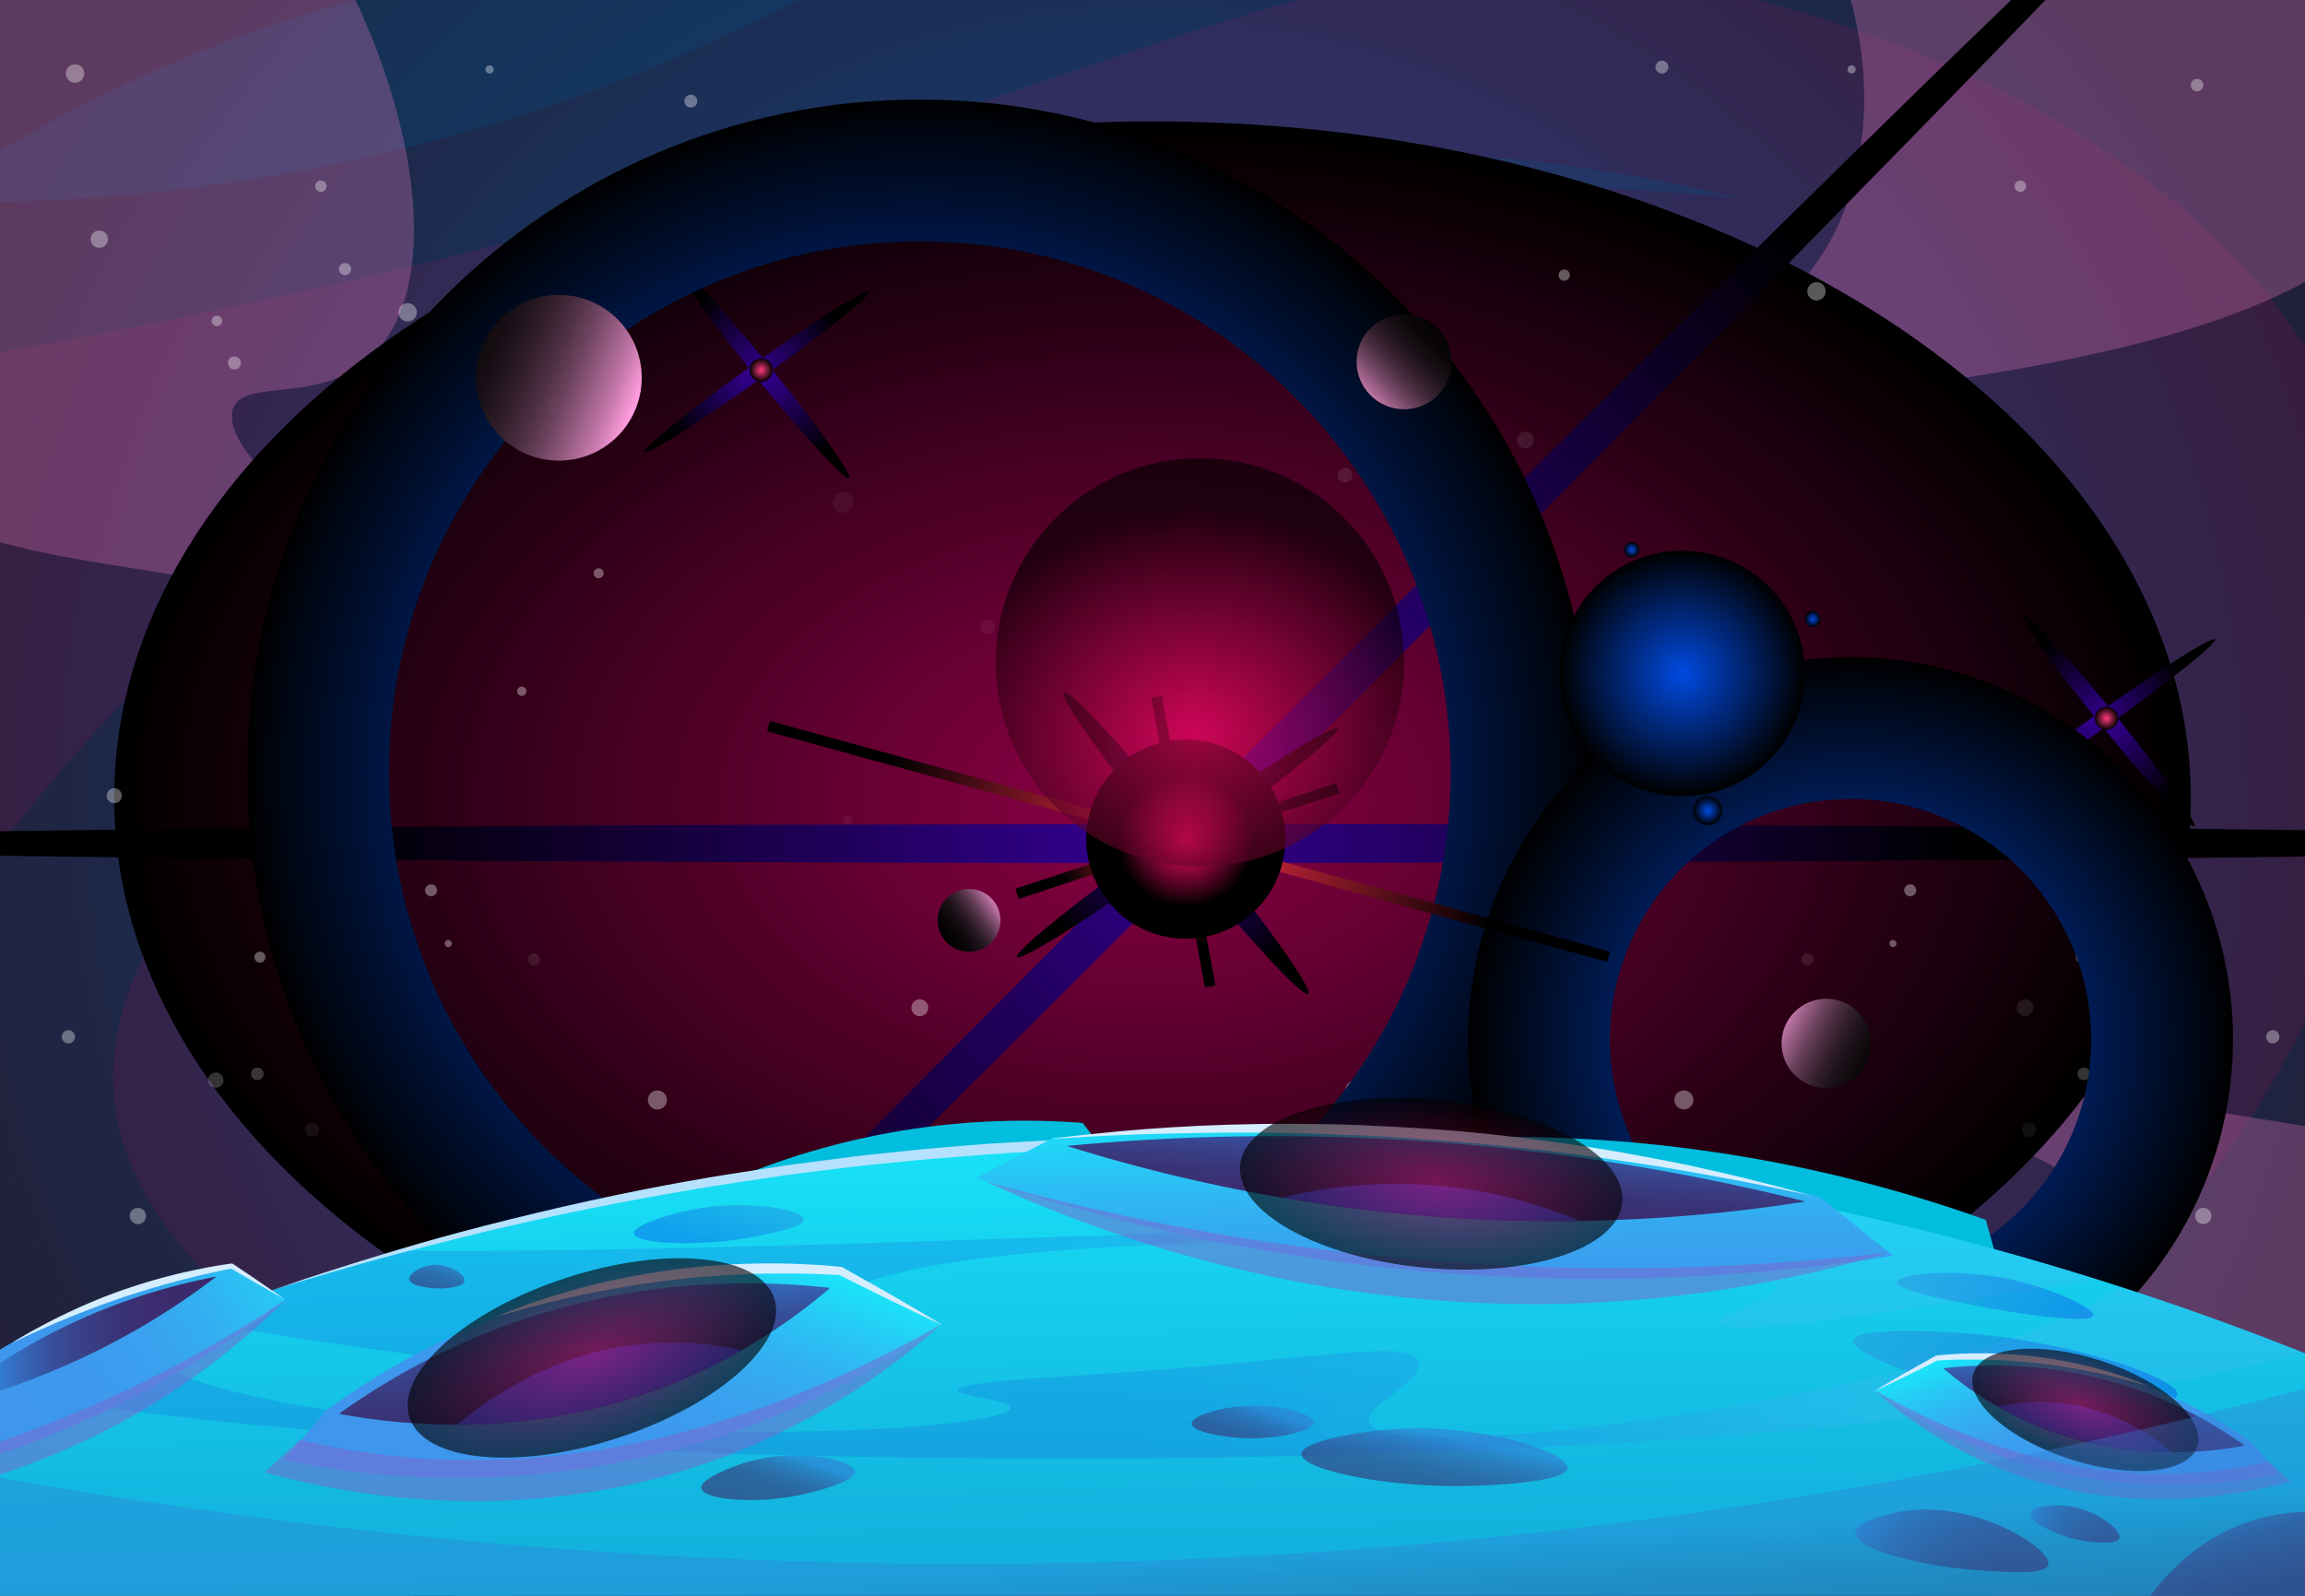 <svg xmlns="http://www.w3.org/2000/svg" xmlns:xlink="http://www.w3.org/1999/xlink" viewBox="0 0 650 450"><rect x="0" y="0" width="650" height="450" fill="#808080" stroke="none"/><defs><style>.cls-1{isolation:isolate;}.cls-2{fill:url(#鍊踑臇_蜸馯鳺艜_31);}.cls-3{fill:#ff0961;opacity:0.1;}.cls-3,.cls-4,.cls-46,.cls-47,.cls-48,.cls-49,.cls-5,.cls-61,.cls-62,.cls-73{mix-blend-mode:multiply;}.cls-4{fill:#00507f;opacity:0.28;}.cls-5{fill:#e17abb;opacity:0.31;}.cls-10,.cls-11,.cls-12,.cls-13,.cls-14,.cls-15,.cls-16,.cls-17,.cls-18,.cls-19,.cls-20,.cls-27,.cls-33,.cls-34,.cls-35,.cls-38,.cls-40,.cls-41,.cls-42,.cls-43,.cls-6,.cls-66,.cls-69,.cls-7,.cls-72,.cls-8,.cls-9{mix-blend-mode:screen;}.cls-6{fill:url(#鍊踑臇_蜸馯鳺艜_43);}.cls-7{fill:url(#鍊踑臇_蜸馯鳺艜_51);}.cls-8{fill:url(#鍊踑臇_蜸馯鳺艜_51-2);}.cls-9{fill:url(#鍊踑臇_蜸馯鳺艜_51-3);}.cls-10{fill:url(#鍊踑臇_蜸馯鳺艜_51-4);}.cls-11{fill:url(#鍊踑臇_蜸馯鳺艜_58);}.cls-12{fill:url(#鍊踑臇_蜸馯鳺艜_51-5);}.cls-13{fill:url(#鍊踑臇_蜸馯鳺艜_51-6);}.cls-14{fill:url(#鍊踑臇_蜸馯鳺艜_58-2);}.cls-15{fill:url(#鍊踑臇_蜸馯鳺艜_51-7);}.cls-16{fill:url(#鍊踑臇_蜸馯鳺艜_51-8);}.cls-17{fill:url(#鍊踑臇_蜸馯鳺艜_58-3);}.cls-18{fill:url(#鍊踑臇_蜸馯鳺艜_51-9);}.cls-19{fill:url(#鍊踑臇_蜸馯鳺艜_51-10);}.cls-20{fill:url(#鍊踑臇_蜸馯鳺艜_58-4);}.cls-21,.cls-73{opacity:0.35;}.cls-22,.cls-23,.cls-24,.cls-25,.cls-26{fill:#fff;}.cls-23{opacity:0.17;}.cls-24{opacity:0.58;}.cls-25{opacity:0.26;}.cls-26,.cls-46,.cls-47{opacity:0.15;}.cls-28{fill:url(#鍊踑臇_蜸馯鳺艜_125);}.cls-29{fill:url(#鍊踑臇_蜸馯鳺艜_122);}.cls-30{fill:url(#鍊踑臇_蜸馯鳺艜_10);}.cls-31{fill:url(#鍊踑臇_蜸馯鳺艜_10-2);}.cls-32{fill:url(#鍊踑臇_蜸馯鳺艜_10-3);}.cls-33{fill:url(#鍊踑臇_蜸馯鳺艜_17);}.cls-34{fill:url(#鍊踑臇_蜸馯鳺艜_85);}.cls-35{fill:url(#鍊踑臇_蜸馯鳺艜_85-2);}.cls-36{fill:url(#鍊踑臇_蜸馯鳺艜_85-3);}.cls-37{fill:url(#鍊踑臇_蜸馯鳺艜_85-4);}.cls-38,.cls-66,.cls-69,.cls-72{opacity:0.61;}.cls-38{fill:url(#鍊踑臇_蜸馯鳺艜_17-2);}.cls-39{fill:url(#鍊踑臇_蜸馯鳺艜_120);}.cls-40{fill:url(#鍊踑臇_蜸馯鳺艜_122-2);}.cls-41{fill:url(#鍊踑臇_蜸馯鳺艜_122-3);}.cls-42{fill:url(#鍊踑臇_蜸馯鳺艜_122-4);}.cls-43{fill:url(#鍊踑臇_蜸馯鳺艜_122-5);}.cls-44{fill:#02bede;}.cls-45{fill:url(#鍊踑臇_蜸馯鳺艜_242);}.cls-46{fill:url(#鍊踑臇_蜸馯鳺艜_258);}.cls-47{fill:url(#鍊踑臇_蜸馯鳺艜_258-2);}.cls-48,.cls-49,.cls-62{opacity:0.33;}.cls-48{fill:url(#鍊踑臇_蜸馯鳺艜_132);}.cls-49{fill:url(#鍊踑臇_蜸馯鳺艜_132-2);}.cls-50,.cls-51,.cls-52,.cls-53,.cls-57,.cls-58,.cls-60{opacity:0.6;}.cls-50{fill:url(#鍊踑臇_蜸馯鳺艜_126);}.cls-51{fill:url(#鍊踑臇_蜸馯鳺艜_126-2);}.cls-52{fill:url(#鍊踑臇_蜸馯鳺艜_126-3);}.cls-53{fill:url(#鍊踑臇_蜸馯鳺艜_126-4);}.cls-54{fill:url(#鍊踑臇_蜸馯鳺艜_106);}.cls-55{fill:url(#鍊踑臇_蜸馯鳺艜_126-5);}.cls-56{fill:#b5e1ff;}.cls-57{fill:url(#鍊踑臇_蜸馯鳺艜_126-6);}.cls-58{fill:url(#鍊踑臇_蜸馯鳺艜_126-7);}.cls-59{fill:#d4edff;}.cls-60{fill:url(#鍊踑臇_蜸馯鳺艜_126-8);}.cls-61{fill:#8065cf;opacity:0.5;}.cls-62{fill:url(#鍊踑臇_蜸馯鳺艜_132-3);}.cls-63{fill:url(#鍊踑臇_蜸馯鳺艜_249);}.cls-64{fill:url(#鍊踑臇_蜸馯鳺艜_126-9);}.cls-65{fill:#495bff;}.cls-66{fill:url(#鍊踑臇_蜸馯鳺艜_263);}.cls-67{fill:url(#鍊踑臇_蜸馯鳺艜_106-2);}.cls-68{fill:url(#鍊踑臇_蜸馯鳺艜_126-10);}.cls-69{fill:url(#鍊踑臇_蜸馯鳺艜_263-2);}.cls-70{fill:url(#鍊踑臇_蜸馯鳺艜_106-3);}.cls-71{fill:url(#鍊踑臇_蜸馯鳺艜_126-11);}.cls-72{fill:url(#鍊踑臇_蜸馯鳺艜_263-3);}.cls-73{fill:url(#鍊踑臇_蜸馯鳺艜_126-12);}</style><radialGradient id="鍊踑臇_蜸馯鳺艜_31" cx="325" cy="225" r="367.17" gradientUnits="userSpaceOnUse"><stop offset="0" stop-color="#0f4d91"/><stop offset="1" stop-color="#221e36"/></radialGradient><radialGradient id="鍊踑臇_蜸馯鳺艜_43" cx="328.42" cy="225" r="190.78" gradientTransform="translate(-179.06) scale(1.53 1)" gradientUnits="userSpaceOnUse"><stop offset="0" stop-color="#8e0046"/><stop offset="1"/></radialGradient><radialGradient id="鍊踑臇_蜸馯鳺艜_51" cx="325" cy="237.82" r="229.84" gradientUnits="userSpaceOnUse"><stop offset="0" stop-color="#340093"/><stop offset="1"/></radialGradient><radialGradient id="鍊踑臇_蜸馯鳺艜_51-2" cx="346.68" cy="225" r="227.58" xlink:href="#鍊踑臇_蜸馯鳺艜_51"/><radialGradient id="鍊踑臇_蜸馯鳺艜_51-3" cx="336.69" cy="242.99" r="38.78" gradientTransform="matrix(0.78, -0.63, 0.63, 0.78, -80.07, 261.09)" xlink:href="#鍊踑臇_蜸馯鳺艜_51"/><radialGradient id="鍊踑臇_蜸馯鳺艜_51-4" cx="337.75" cy="239.21" r="39.31" gradientTransform="matrix(0.81, -0.58, 0.58, 0.81, -81.89, 239.11)" xlink:href="#鍊踑臇_蜸馯鳺艜_51"/><radialGradient id="鍊踑臇_蜸馯鳺艜_58" cx="333.7" cy="237.01" r="4.69" gradientUnits="userSpaceOnUse"><stop offset="0" stop-color="#ff3a80"/><stop offset="1"/></radialGradient><radialGradient id="鍊踑臇_蜸馯鳺艜_51-5" cx="327.72" cy="64.64" r="27.3" gradientTransform="matrix(0.78, -0.63, 0.63, 0.78, -80.07, 261.09)" xlink:href="#鍊踑臇_蜸馯鳺艜_51"/><radialGradient id="鍊踑臇_蜸馯鳺艜_51-6" cx="318.41" cy="62.22" r="27.67" gradientTransform="matrix(0.81, -0.58, 0.58, 0.81, -81.89, 239.11)" xlink:href="#鍊踑臇_蜸馯鳺艜_51"/><radialGradient id="鍊踑臇_蜸馯鳺艜_58-2" cx="214.63" cy="104.36" r="3.3" xlink:href="#鍊踑臇_蜸馯鳺艜_58"/><radialGradient id="鍊踑臇_蜸馯鳺艜_51-7" cx="184.12" cy="297.96" r="27.3" gradientTransform="matrix(0.78, -0.63, 0.63, 0.78, -80.07, 261.09)" xlink:href="#鍊踑臇_蜸馯鳺艜_51"/><radialGradient id="鍊踑臇_蜸馯鳺艜_51-8" cx="189.43" cy="303.91" r="27.67" gradientTransform="matrix(0.81, -0.58, 0.58, 0.81, -81.89, 239.11)" xlink:href="#鍊踑臇_蜸馯鳺艜_51"/><radialGradient id="鍊踑臇_蜸馯鳺艜_58-3" cx="250.05" cy="376.01" r="3.3" xlink:href="#鍊踑臇_蜸馯鳺艜_58"/><radialGradient id="鍊踑臇_蜸馯鳺艜_51-9" cx="560.54" cy="379.87" r="27.3" gradientTransform="matrix(1, 0, 0, 1, 34.03, -176.75)" xlink:href="#鍊踑臇_蜸馯鳺艜_51"/><radialGradient id="鍊踑臇_蜸馯鳺艜_51-10" cx="570.15" cy="362.52" r="27.67" gradientTransform="matrix(0.81, -0.58, 0.58, 0.81, -81.89, 239.11)" xlink:href="#鍊踑臇_蜸馯鳺艜_51"/><radialGradient id="鍊踑臇_蜸馯鳺艜_58-4" cx="594" cy="202.57" r="3.3" xlink:href="#鍊踑臇_蜸馯鳺艜_58"/><radialGradient id="鍊踑臇_蜸馯鳺艜_125" cx="259.38" cy="217.76" r="189.69" gradientUnits="userSpaceOnUse"><stop offset="0" stop-color="#004ae1"/><stop offset="0.1" stop-color="#0048db"/><stop offset="0.24" stop-color="#0042c9"/><stop offset="0.39" stop-color="#0039ac"/><stop offset="0.57" stop-color="#002b84"/><stop offset="0.75" stop-color="#001a50"/><stop offset="0.95" stop-color="#000612"/><stop offset="1"/></radialGradient><radialGradient id="鍊踑臇_蜸馯鳺艜_122" cx="521.85" cy="293.13" r="107.85" gradientUnits="userSpaceOnUse"><stop offset="0" stop-color="#004ae1"/><stop offset="1"/></radialGradient><radialGradient id="鍊踑臇_蜸馯鳺艜_10" cx="335.16" cy="237.29" r="87.4" gradientTransform="translate(475.23 -148.74) rotate(74.65)" gradientUnits="userSpaceOnUse"><stop offset="0" stop-color="#ff2c49"/><stop offset="1"/></radialGradient><radialGradient id="鍊踑臇_蜸馯鳺艜_10-2" cx="332" cy="237.18" r="34.31" gradientTransform="translate(90.95 -92.02) rotate(18.25)" xlink:href="#鍊踑臇_蜸馯鳺艜_10"/><radialGradient id="鍊踑臇_蜸馯鳺艜_10-3" cx="333.7" cy="237.29" r="29.77" gradientTransform="translate(48.89 -56.9) rotate(10.51)" xlink:href="#鍊踑臇_蜸馯鳺艜_10"/><radialGradient id="鍊踑臇_蜸馯鳺艜_17" cx="334.38" cy="500.33" r="19.06" gradientTransform="translate(0 -248.12) scale(1 0.97)" gradientUnits="userSpaceOnUse"><stop offset="0" stop-color="#ff0967"/><stop offset="1"/></radialGradient><linearGradient id="鍊踑臇_蜸馯鳺艜_85" x1="180.53" y1="108.98" x2="110.25" y2="91.82" gradientTransform="translate(149.33 -83.09) rotate(54.38)" gradientUnits="userSpaceOnUse"><stop offset="0" stop-color="#ff9cdd"/><stop offset="0" stop-color="#fc9ada"/><stop offset="0.08" stop-color="#c77aad"/><stop offset="0.17" stop-color="#985d84"/><stop offset="0.26" stop-color="#6f4460"/><stop offset="0.35" stop-color="#4d2f43"/><stop offset="0.45" stop-color="#311e2a"/><stop offset="0.55" stop-color="#1b1118"/><stop offset="0.67" stop-color="#0c070a"/><stop offset="0.8" stop-color="#030202"/><stop offset="1"/></linearGradient><linearGradient id="鍊踑臇_蜸馯鳺艜_85-2" x1="383.74" y1="113.93" x2="411.07" y2="87.27" gradientTransform="matrix(1, 0, 0, 1, 0, 0)" xlink:href="#鍊踑臇_蜸馯鳺艜_85"/><linearGradient id="鍊踑臇_蜸馯鳺艜_85-3" x1="500.36" y1="286.66" x2="537.69" y2="305.99" gradientTransform="translate(358.9 -277.98) rotate(45)" xlink:href="#鍊踑臇_蜸馯鳺艜_85"/><linearGradient id="鍊踑臇_蜸馯鳺艜_85-4" x1="281.68" y1="253.47" x2="263.68" y2="266.47" gradientTransform="matrix(1, 0, 0, 1, 0, 0)" xlink:href="#鍊踑臇_蜸馯鳺艜_85"/><radialGradient id="鍊踑臇_蜸馯鳺艜_17-2" cx="337.19" cy="1231.53" r="70.65" gradientTransform="translate(0 -889.8) scale(1 0.89)" xlink:href="#鍊踑臇_蜸馯鳺艜_17"/><linearGradient id="鍊踑臇_蜸馯鳺艜_120" x1="434.38" y1="198.48" x2="516.38" y2="180.48" gradientUnits="userSpaceOnUse"><stop offset="0" stop-color="#ff9cdd"/><stop offset="0.01" stop-color="#fd9cde"/><stop offset="0.11" stop-color="#d599e6"/><stop offset="0.22" stop-color="#b396ee"/><stop offset="0.34" stop-color="#9794f4"/><stop offset="0.46" stop-color="#8192f9"/><stop offset="0.6" stop-color="#7291fc"/><stop offset="0.76" stop-color="#6990fe"/><stop offset="1" stop-color="#6690ff"/></linearGradient><radialGradient id="鍊踑臇_蜸馯鳺艜_122-2" cx="474.36" cy="189.88" r="34.61" gradientTransform="translate(566.33 -312.73) rotate(78.55)" xlink:href="#鍊踑臇_蜸馯鳺艜_122"/><radialGradient id="鍊踑臇_蜸馯鳺艜_122-3" cx="481.6" cy="228.57" r="4.09" xlink:href="#鍊踑臇_蜸馯鳺艜_122"/><radialGradient id="鍊踑臇_蜸馯鳺艜_122-4" cx="511.21" cy="174.57" r="2.24" xlink:href="#鍊踑臇_蜸馯鳺艜_122"/><radialGradient id="鍊踑臇_蜸馯鳺艜_122-5" cx="460.15" cy="155" r="2.15" xlink:href="#鍊踑臇_蜸馯鳺艜_122"/><linearGradient id="鍊踑臇_蜸馯鳺艜_242" x1="323.52" y1="313.91" x2="326.52" y2="520.91" gradientUnits="userSpaceOnUse"><stop offset="0" stop-color="#19e7fa"/><stop offset="0.21" stop-color="#16d0ee"/><stop offset="0.52" stop-color="#13b6e0"/><stop offset="0.79" stop-color="#12a6d7"/><stop offset="1" stop-color="#11a0d4"/></linearGradient><linearGradient id="鍊踑臇_蜸馯鳺艜_258" x1="488.94" y1="314.69" x2="301.16" y2="397.75" gradientUnits="userSpaceOnUse"><stop offset="0" stop-color="#6babff"/><stop offset="0.02" stop-color="#68a6fd"/><stop offset="0.25" stop-color="#4977ef"/><stop offset="0.47" stop-color="#3152e3"/><stop offset="0.68" stop-color="#1f37db"/><stop offset="0.86" stop-color="#1527d6"/><stop offset="1" stop-color="#1121d4"/></linearGradient><linearGradient id="鍊踑臇_蜸馯鳺艜_258-2" x1="415.98" y1="324.86" x2="287.37" y2="381.74" xlink:href="#鍊踑臇_蜸馯鳺艜_258"/><linearGradient id="鍊踑臇_蜸馯鳺艜_132" x1="522.65" y1="385.79" x2="614.01" y2="385.79" gradientUnits="userSpaceOnUse"><stop offset="0" stop-color="#337bd4"/><stop offset="1" stop-color="#0030e6"/></linearGradient><linearGradient id="鍊踑臇_蜸馯鳺艜_132-2" x1="534.93" y1="365.44" x2="590.28" y2="365.44" xlink:href="#鍊踑臇_蜸馯鳺艜_132"/><linearGradient id="鍊踑臇_蜸馯鳺艜_126" x1="620.71" y1="422.6" x2="638.71" y2="459.93" gradientUnits="userSpaceOnUse"><stop offset="0" stop-color="#337bd4"/><stop offset="0.11" stop-color="#3565b7"/><stop offset="0.24" stop-color="#37509c"/><stop offset="0.39" stop-color="#393f86"/><stop offset="0.55" stop-color="#3a3377"/><stop offset="0.73" stop-color="#3b2c6e"/><stop offset="1" stop-color="#3b2a6b"/></linearGradient><linearGradient id="鍊踑臇_蜸馯鳺艜_126-2" x1="523.13" y1="434.51" x2="577.68" y2="434.51" xlink:href="#鍊踑臇_蜸馯鳺艜_126"/><linearGradient id="鍊踑臇_蜸馯鳺艜_126-3" x1="572.61" y1="429.77" x2="597.69" y2="429.77" xlink:href="#鍊踑臇_蜸馯鳺艜_126"/><linearGradient id="鍊踑臇_蜸馯鳺艜_126-4" x1="221.97" y1="409.98" x2="216.64" y2="425.31" xlink:href="#鍊踑臇_蜸馯鳺艜_126"/><linearGradient id="鍊踑臇_蜸馯鳺艜_106" x1="85.93" y1="345.89" x2="-4.57" y2="402.39" gradientUnits="userSpaceOnUse"><stop offset="0" stop-color="#19e7fa"/><stop offset="0.02" stop-color="#1be2f9"/><stop offset="0.17" stop-color="#28c7f5"/><stop offset="0.33" stop-color="#32b1f1"/><stop offset="0.5" stop-color="#39a2ef"/><stop offset="0.7" stop-color="#3d99ed"/><stop offset="1" stop-color="#3e96ed"/></linearGradient><linearGradient id="鍊踑臇_蜸馯鳺艜_126-5" x1="0" y1="376.08" x2="61" y2="376.08" xlink:href="#鍊踑臇_蜸馯鳺艜_126"/><linearGradient id="鍊踑臇_蜸馯鳺艜_126-6" x1="405.94" y1="404.79" x2="401.27" y2="428.12" xlink:href="#鍊踑臇_蜸馯鳺艜_126"/><linearGradient id="鍊踑臇_蜸馯鳺艜_126-7" x1="353.2" y1="395.48" x2="349.7" y2="412.99" gradientTransform="translate(62.67 -45.72) rotate(8.33)" xlink:href="#鍊踑臇_蜸馯鳺艜_126"/><linearGradient id="鍊踑臇_蜸馯鳺艜_126-8" x1="125.47" y1="354.84" x2="120.55" y2="367.96" xlink:href="#鍊踑臇_蜸馯鳺艜_126"/><linearGradient id="鍊踑臇_蜸馯鳺艜_132-3" x1="207.59" y1="332.53" x2="200.25" y2="352.53" xlink:href="#鍊踑臇_蜸馯鳺艜_132"/><linearGradient id="鍊踑臇_蜸馯鳺艜_249" x1="403.84" y1="311.83" x2="405.17" y2="374.5" gradientUnits="userSpaceOnUse"><stop offset="0" stop-color="#19e7fa"/><stop offset="0.06" stop-color="#1ddef9"/><stop offset="0.32" stop-color="#2bbff4"/><stop offset="0.56" stop-color="#36a8f0"/><stop offset="0.79" stop-color="#3c9bee"/><stop offset="1" stop-color="#3e96ed"/></linearGradient><linearGradient id="鍊踑臇_蜸馯鳺艜_126-9" x1="406.1" y1="315.66" x2="403.63" y2="350.16" xlink:href="#鍊踑臇_蜸馯鳺艜_126"/><radialGradient id="鍊踑臇_蜸馯鳺艜_263" cx="367.31" cy="318.04" r="29.96" gradientTransform="matrix(0, 1.81, -0.79, 0, 655.45, -329.85)" gradientUnits="userSpaceOnUse"><stop offset="0" stop-color="#99003a"/><stop offset="1"/></radialGradient><linearGradient id="鍊踑臇_蜸馯鳺艜_106-2" x1="191.5" y1="342.65" x2="162.16" y2="421.32" xlink:href="#鍊踑臇_蜸馯鳺艜_106"/><linearGradient id="鍊踑臇_蜸馯鳺艜_126-10" x1="162.86" y1="362.47" x2="168.86" y2="418.48" xlink:href="#鍊踑臇_蜸馯鳺艜_126"/><radialGradient id="鍊踑臇_蜸馯鳺艜_263-2" cx="245.78" cy="440.66" r="29.96" gradientTransform="matrix(1.81, 0, 0, 0.79, -276.6, 33.85)" xlink:href="#鍊踑臇_蜸馯鳺艜_263"/><linearGradient id="鍊踑臇_蜸馯鳺艜_106-3" x1="523.15" y1="373.25" x2="505.14" y2="421.53" gradientTransform="matrix(-1, 0, 0, 1, 1097.33, 0)" xlink:href="#鍊踑臇_蜸馯鳺艜_106"/><linearGradient id="鍊踑臇_蜸馯鳺艜_126-11" x1="505.57" y1="385.42" x2="509.26" y2="419.79" gradientTransform="matrix(-1, 0, 0, 1, 1097.33, 0)" xlink:href="#鍊踑臇_蜸馯鳺艜_126"/><radialGradient id="鍊踑臇_蜸馯鳺艜_263-3" cx="422.51" cy="592.77" r="18.39" gradientTransform="matrix(0, -1.81, -0.79, 0, 1058.38, 1161.27)" xlink:href="#鍊踑臇_蜸馯鳺艜_263"/><linearGradient id="鍊踑臇_蜸馯鳺艜_126-12" x1="326.33" y1="440.78" x2="330.33" y2="500.78" xlink:href="#鍊踑臇_蜸馯鳺艜_126"/></defs><g class="cls-1"><g id="圖層_2" data-name="圖層 2"><g id="栝鍣_1" data-name="栝鍣 1"><rect class="cls-2" width="650" height="450"/><path class="cls-3" d="M650,97.63V288.27c-4.63,9.2-9.74,18.16-15.24,26.81A334.56,334.56,0,0,1,605,354.94q-4.29,4.95-8.69,9.66h0a302.84,302.84,0,0,1-34.26,31.48q-3.72,2.91-7.54,5.65c-32.39,23.44-69.49,39-108.65,48.27H247.94a501.85,501.85,0,0,1-91.77-27.88h0c-2.24-.92-4.46-1.87-6.66-2.83l-2-.89c-27.92-12.33-52.26-26.68-71.31-42.15-24.33-19.73-40-41.27-43.55-62.67-2.81-17.14,2.09-35,12.61-52.7A158,158,0,0,1,58.49,242q3.46-4.26,7.31-8.5a267.63,267.63,0,0,1,22.13-21.6c27.25-23.89,61.87-46.12,98-64.47,14.85-7.56,29.94-14.46,44.88-20.55l3.31-1.34c15.71-6.29,31.21-11.68,46-16A587.6,587.6,0,0,1,358.69,92h0c24.69-3.63,52-5.63,77.89-3.19h0a176.37,176.37,0,0,1,33.48,6.22h0c3.29,1,6.5,2.06,9.64,3.27l.62.24A101.52,101.52,0,0,1,506,112.81a83.05,83.05,0,0,1,17.1,17.78c16.06,22.69,18.41,50.32,15.4,75.4q-.15,1.31-.33,2.61a196.8,196.8,0,0,1-4.92,24.34c-.9,3.39-1.85,6.66-2.82,9.77-1.46,4.65-3,9-4.42,12.82a200.92,200.92,0,0,1-8.91,20.56A164.81,164.81,0,0,1,479.17,324c-48.71,42.49-111.64,49.53-125.58,51.09a258.22,258.22,0,0,1-35,1.42A299.2,299.2,0,0,1,262,369.56c-1.81-.4-3.61-.81-5.4-1.25q-6.35-1.53-12.45-3.32-3.82-1.11-7.55-2.33-7.6-2.48-14.7-5.34c-.73-.3-1.46-.59-2.18-.9q-4-1.67-7.81-3.45c-27.59-13-46.73-30.34-48.83-49.88-2.25-20.92,15.56-42.3,40.08-60q3.56-2.58,7.29-5.05,4.26-2.82,8.7-5.49a272.88,272.88,0,0,1,37.47-18.66c6.5-2.63,12.87-4.9,19-6.77a213.73,213.73,0,0,1,26.85-6.33c1.27-.22,2.53-.42,3.79-.61l.28-.05c6.76-1,13.44-1.72,20-2.16a245.47,245.47,0,0,1,39.34.57c4.81.46,9.39,1.06,13.66,1.76l1.32.22c12.07,2.06,21.68,4.94,27.61,7.89h0c4.24,2.12,6.61,4.27,6.66,6.21.1,4-9.55,9.82-54.12,17.74-5,.89-10.35,1.8-16.21,2.73l-4.91.77h0l-1.55.24-.67.1q-.57.11-1.14.18h0l-.52.08-.18,0-.25,0,.18-.17.21-.19.58-.54h0l.38-.36.79-.75c.79-.75,1.52-1.47,2.2-2.16,3.91-3.95,6.15-6.87,7.2-9,.86-1.74.92-3,.45-3.81a3.23,3.23,0,0,0-1.46-1.25c-2.36-1.14-7.05-1.31-13.29-.64-2.18.24-4.55.58-7.08,1-.75.13-1.52.26-2.3.42-2.21.4-4.52.88-6.92,1.42a287.87,287.87,0,0,0-38.69,11.91h0a254.34,254.34,0,0,0-24.46,10.85c-21.82,11.19-38.87,24.89-39.19,38.87-.27,11.89,11.53,25.81,30.58,37.83,3,1.89,6.13,3.72,9.44,5.49,4.69,2.5,9.7,4.89,15,7.11A207.79,207.79,0,0,0,334.62,348a171.59,171.59,0,0,0,59.47-5.95C418.59,335,443.51,321,464,302.94a176.73,176.73,0,0,0,16.94-17c2.31-2.67,4.52-5.4,6.6-8.17a125.91,125.91,0,0,0,16.74-29.26c.74-1.86,1.42-3.74,2.05-5.62A95.48,95.48,0,0,0,509,232.79a78.1,78.1,0,0,0,.56-30.2c-6.47-35.43-37.39-58.42-61.52-71.35h0c-3.38-1.82-6.62-3.44-9.65-4.86-4-1.88-7.6-3.43-10.64-4.66h0c-3.72-1.51-6.55-2.55-8.17-3.13C395,109.66,369.64,107,344.73,109,292.94,113.13,243,137.53,205.5,168.14a265.27,265.27,0,0,0-19.9,18c-1,1-2.42,2.42-4.07,4.11-1.47,1.5-3.16,3.26-5,5.24a346.6,346.6,0,0,0-22.68,26.62c-2.64,3.44-5.3,7.05-7.92,10.82-2.23,3.17-4.42,6.46-6.56,9.84-18.91,29.85-33.74,67.15-22.73,102.36a85.64,85.64,0,0,0,10.6,22c.72,1.08,1.47,2.16,2.25,3.22,7.85,10.78,18.24,20.39,30.59,28.74q1.92,1.32,3.92,2.58,4,2.52,8.15,4.86h0c64.69,36.3,170.2,43.55,253.46,13.63,7.54-2.71,15.66-6,24.13-9.85l0,0c39-17.77,85.44-47.48,115.8-87.46,13.46-17.7,23.77-37.41,28.91-59a133.15,133.15,0,0,0,3.3-21.6c.2-2.86.3-5.76.31-8.68,0-.79,0-1.59,0-2.39A138.16,138.16,0,0,0,585.5,176c-.5-1.13-1-2.26-1.56-3.37-11.48-24-29.07-45.25-49.37-63.34a288.37,288.37,0,0,0-31.79-24.54q-2.67-1.8-5.36-3.51-4.07-2.62-8.17-5.07C482.12,71.9,475,68,467.87,64.43c-9-4.52-17.9-8.45-26.45-11.74h0q-6.57-2.53-12.82-4.58c-5.18-1.7-10.43-3.21-15.71-4.54h0c-49.25-12.42-102.79-9.4-156.91,7.33h0a412.49,412.49,0,0,0-62.77,25.45l-1.51.76c-34.55,17.49-68.74,40.32-101.57,68Q77.63,155.6,65.5,167q-4.3,4-8.57,8.2h0A685.25,685.25,0,0,0,3.08,234.32Q1.53,236.23,0,238.15V99.3c22.5-4,48.46-9,77.32-15.31,0,0,0,0,0,0s0,0,0,0l2-.43q17.7-3.9,36.77-8.5c23.31-5.63,48.06-12.08,74-19.46C274.29,31.66,324,11.26,365.93,0H495.65c8.45,2.22,18,5,28.17,8.56h0c7.91,2.74,16.19,5.92,24.64,9.58,2.48,1.07,5,2.19,7.48,3.35,29.95,13.89,61.17,34,84.34,62.8C643.71,88.54,647,93,650,97.63Z"/><path class="cls-4" d="M225.35,0A506.15,506.15,0,0,1,175.1,22.6a508.44,508.44,0,0,1-60.8,19.18A528.23,528.23,0,0,1,0,57V42.46A404.48,404.48,0,0,1,100.21,0h0l.08,0Z"/><path class="cls-4" d="M650,382v68H539q9.59-3.71,19.5-8.19a357.67,357.67,0,0,0,71.11-42.73Q640.49,390.65,650,382Z"/><path class="cls-4" d="M70.78,450H0V392.36c.18.22.36.45.55.67q3.95,4.85,8.54,9.85c.86.94,1.74,1.87,2.63,2.81a220.19,220.19,0,0,0,50.89,39.89Q66.72,447.92,70.78,450Z"/><path class="cls-4" d="M490,370a72.46,72.46,0,0,0-37,15,71.6,71.6,0,0,0-19,23,119.94,119.94,0,0,0,56-38Z"/><path class="cls-4" d="M323,123a217.91,217.91,0,0,1-34,21,219.76,219.76,0,0,1-62,20,197.09,197.09,0,0,1,96-41Z"/><path class="cls-4" d="M491,56a794,794,0,0,0-215,8c-19.53,3.44-38.21,7.5-56,12a383.24,383.24,0,0,1,36-14C346.67,31.94,431.85,41.68,491,56Z"/><path class="cls-5" d="M650,0V79.54q-4.63,2.5-9.71,4.75c-24,10.69-54.91,17.44-87.67,22.44q-9,1.36-18,2.57c-9.49,1.27-19.06,2.42-28.58,3.51-8.36,1-16.69,1.88-24.9,2.78-6.45.71-13,1.36-19.53,2-5.44.55-10.82,1.1-16,1.7-6.29.72-12.3,1.5-17.79,2.42h0c-16.31,2.71-28.08,6.58-29.17,13.37-.92,5.74,6.22,10.76,14.76,16.13,3,1.87,6.13,3.79,9.16,5.8,8.52,5.64,16.14,12,16.58,20.07.48,8.71-7.41,19.06-30.66,31.29h0c-13.86,7.3-33.18,15.27-59.45,24h0l-2.18.73-5.57,1.79-3,1-.73.23-1,.32h0l-.51.16-.15.05-1.7.53,1.51-.94.27-.17.6-.38h0l.44-.28.89-.56,3.81-2.43c7.46-4.82,13.69-9.13,18.86-13a126.73,126.73,0,0,0,16.34-14h0a42.82,42.82,0,0,0,4-4.79A21.4,21.4,0,0,0,383,196.8c1.16-2.6,1.2-4.62.64-6.21-.77-2.22-2.68-3.56-5.34-4.46-9.67-3.31-29.23-.79-39.66-13.54-12-14.66-6.5-43,6.14-63.62a80.82,80.82,0,0,1,5.86-8.37,73.39,73.39,0,0,1,8.1-8.57h0C394,60.24,453.37,67,455.59,75.1c1,3.71-9.76,8.83-19,13.74h0c-7.12,3.79-13.33,7.45-12.5,10.26,1.23,4.19,18.31,7.22,37.94,3.92a94.9,94.9,0,0,0,17.7-4.69c.46-.17.93-.35,1.39-.54a71.57,71.57,0,0,0,21.66-13q1.19-1,2.31-2.16c.78-.77,1.54-1.57,2.28-2.39A67.23,67.23,0,0,0,520.75,57.5a81.25,81.25,0,0,0,4-16.16,100.39,100.39,0,0,0-.89-32.78h0c-.53-2.84-1.18-5.7-2-8.56Z"/><path class="cls-5" d="M336,237l-.21-.44a1,1,0,0,0,0-.1l-.07-.13a1.42,1.42,0,0,0-.08-.18c-.6-1.26-1.19-2.47-1.79-3.65l-.09-.18-.59-1.16-.75-1.4v0a111.66,111.66,0,0,0-6.7-11.12c-6.71-9.76-13.26-15.35-19.15-18.52l-.7-.37a33.61,33.61,0,0,0-5.19-2.14,31.13,31.13,0,0,0-4-1c-15.32-2.74-26.85,6.66-40,17.27-8.18,6.62-17,13.71-27.69,18.63h0A67.36,67.36,0,0,1,210.47,238c-1.74.26-3.53.46-5.37.58-11.8.8-17.66-1.87-25.68-5.9a146,146,0,0,0-25.6-10.63c-5-1.54-10.83-3.05-17.72-4.47a308.87,308.87,0,0,0-48.17-5.66c-19.77-1-32.24-1-34.32-7.84-3-9.79,20-18.53,18-30-.55-3.05-2.7-5.31-6.11-7.1a29.58,29.58,0,0,0-3.28-1.45C49.39,160.76,25.27,159.7,0,152.92V0H100.2V0h0A181.82,181.82,0,0,1,114.3,41.78c2.38,12,3.09,23.38,1.79,33.28-1.38,10.63-5.07,19.52-11.48,25.54-14.7,13.8-36.46,5.71-39,15-1.58,5.76,5,15.31,15.91,23.73A84.18,84.18,0,0,0,90,145.13c12.8,7.66,29,13,44.56,11,19.69-2.56,25.77-15.23,42-12a34.26,34.26,0,0,1,9.3,3.37c9,4.72,16.34,13,19.6,20.68,1.88,4.43,2.4,8.68,1.1,12-3,7.61-15.62,9.29-25.07,10.11-6.13.53-10.92.69-10.93,1.89,0,.8,2.12,2,5.9,3.35,12,4.13,40.68,8.79,72.1,1.15,33.86-8.22,44.38-23.63,60-18,5.88,2.13,12.42,7.24,17.89,19.35a103.33,103.33,0,0,1,6.26,19.67c.8,3.58,1.54,7.48,2.2,11.73.1.7.21,1.42.31,2.14h0c.05.28.09.55.12.83,0,.11,0,.22.05.33.05.33.09.66.14,1q.15,1.16.3,2.34a.88.88,0,0,1,0,.16,2.89,2.89,0,0,1,0,.29s0,0,0,.08Z"/><path class="cls-5" d="M334.62,348a89.67,89.67,0,0,1-14.38,26.48c-.54.68-1.1,1.34-1.66,2-12.26,14.2-28.88,22.33-45.2,26.51-.79.2-1.57.4-2.35.58h0c-27.91,6.52-54.31,1.75-55.78-3.58-.74-2.71,4.79-6.16,11.41-9.73h0c9-4.84,20-9.9,20.13-13.64h0a1.57,1.57,0,0,0-.06-.61,2.88,2.88,0,0,0-.26-.57c-2.64-4-20.25-6.7-39.89-3a91.89,91.89,0,0,0-20,6.13,69.89,69.89,0,0,0-19.18,12.3c-.57.52-1.13,1-1.68,1.6a61.81,61.81,0,0,0-5.7,6.5,68.23,68.23,0,0,0-8.79,15.52q-1,2.33-1.76,4.76a82.39,82.39,0,0,0-3.06,12.36h0A93.65,93.65,0,0,0,145.22,450H0V410.47a78.58,78.58,0,0,1,9.09-7.59c16.7-12.05,40.26-20.41,67.07-26.63,15.44-3.58,32-6.45,48.88-8.89l2.17-.31c20.73-2.95,42-5.29,62.54-7.54,5.77-.63,11.66-1.22,17.49-1.81,4.21-.42,8.4-.84,12.5-1.28l3.47-.38c2.69-.3,5.34-.61,7.92-.93l3.9-.51c20.38-2.78,36-6.71,37.21-14.58.42-2.62-.83-5.08-3.14-7.5-3-3.12-7.66-6.15-12.74-9.34-3-1.87-6.15-3.8-9.14-5.83-8.06-5.46-15.05-11.6-15.48-19.33-.74-13.62,19-31.26,85.9-53.83l2.63-.88h0l1.05-.35c2.86-1,5.8-1.9,8.83-2.87l1.38-.44,3.35-1.05.15,0,1.7-.53-1.51.94-.27.17-2.54,1.61-.76.49c-1.12.7-2.21,1.4-3.27,2.09-9.77,6.35-17.39,11.79-23.27,16.48h0q-1.78,1.43-3.36,2.76h0a73.5,73.5,0,0,0-10.91,10.94h0c-3.87,5.07-4.44,8.53-3.58,11a6.89,6.89,0,0,0,4,4c9.1,4.1,30.05.7,41,14C341,313.2,340.43,331.1,334.62,348Z"/><path class="cls-5" d="M650,317.61V450H560.79c-.85-2.74-1.63-5.47-2.32-8.19-3.7-14.37-5.19-28.23-3.93-40.08,1.21-11.37,5-20.89,11.69-27.22,9.45-8.87,21.81-8.7,30.12-9.91,4.61-.68,8-1.78,8.88-5.09a8.48,8.48,0,0,0-.19-4.57c-1.74-6.29-9-14.59-19.15-21.66a87.45,87.45,0,0,0-20.32-10.53c-9.34-3.35-19.46-5-29.34-3.73-19.69,2.56-25.77,15.23-42,12a37.69,37.69,0,0,1-15.06-7c-7.76-5.82-13.53-14-15.18-21.05a13.34,13.34,0,0,1,.24-7.92c2.18-5.48,9.34-7.89,16.7-9.11,9.47-1.57,19.29-1.19,19.3-2.89,0-1.19-4.73-3.4-12.7-5.28-14.22-3.35-38.8-5.66-65.3.78-33.85,8.22-44.38,23.63-60,18-9.61-3.47-20.95-14.89-26.5-51.72l-.09-.62c0-.28-.09-.57-.13-.86-.09-.62-.18-1.25-.26-1.89s-.19-1.38-.27-2.09a1.52,1.52,0,0,1,0-.21c0-.18,0-.35-.07-.53l-.06-.49.21.44c.06.14.13.28.19.41l.07.15c.3.64.6,1.26.9,1.87l.88,1.77c.1.19.2.38.29.57a125.09,125.09,0,0,0,6.36,11c5.24,8.05,10.39,13.5,15.24,17.19a38.31,38.31,0,0,0,8.56,5,32.57,32.57,0,0,0,6.71,2c24.54,4.39,39.33-22.36,66.52-35.37a67.49,67.49,0,0,1,25-6.63c8.57-.58,14,.67,19.4,2.93,2.36,1,4.72,2.17,7.32,3.48l2.48,1.25c2.72,1.35,5.75,2.81,9.34,4.3A149.31,149.31,0,0,0,526,255.53c2.71.68,5.61,1.34,8.73,2,24.65,5.09,45.26,5.42,59.75,6.24,13,.75,21.09,1.89,22.74,7.26,3,9.79-20.05,18.53-18,30,.55,3.09,2.76,5.38,6.25,7.17,6.27,3.23,16.71,4.9,29.28,6.89C639.56,315.84,644.68,316.65,650,317.61Z"/><ellipse class="cls-6" cx="325" cy="225" rx="292.81" ry="190.78"/><path class="cls-7" d="M650,234.1v7.44l-22.13.29-30.09.33c-21,.21-43.52.39-67.36.55l-24.1.15-10.94.06h-2.93L484,243q-21.11.1-43.24.18c-31.24.1-63.86.16-97.42.17H318.82c-22.32,0-44.2,0-65.53-.09q-25.64-.06-50.11-.16c-22.12-.09-43.45-.21-63.84-.34-29-.19-56.12-.42-80.85-.69l-15.82-.17c-15.3-.19-29.57-.39-42.67-.59v-6.9l3.08-.05c12.19-.19,25.35-.36,39.39-.53l23.33-.26c24.62-.26,51.46-.48,80.1-.65q16.38-.1,33.52-.19,19.44-.1,39.75-.17l9.77,0h0q23.9-.09,48.8-.12h0q23.57,0,47.9-.05H349c4,0,8,0,12,0,44.35,0,86.88.16,126.57.35l10.13,0,11.36.06,24.21.15,29.68.22h0l5.62.05,29.54.27,30,.33Q639.44,233.95,650,234.1Z"/><path class="cls-8" d="M576.81,0Q567,10.1,556,21.49q-16.29,16.73-35.2,36-9.46,9.66-19.52,19.88l-3.81,3.87q-8,8.1-16.3,16.54l-.77.78q-9.19,9.33-18.79,19l-13.49,13.64h0Q435.57,143.87,422.51,157,403.25,176.43,383,196.8l-3.46,3.47L372.77,207l-12.29,12.32-4.54,4.54,0,0c-2.79,2.8-5.6,5.62-8.42,8.43l-.73.74-2,2-4.45,4.46-2.18,2.18-1.05,1.05-.57.57-.86.86-.23.23q-22.49,22.47-44.15,44.06-17.81,17.73-34.91,34.71l-2.24,2.23Q241.84,337.61,230,349.34L228.35,351,223.21,356l-1.29,1.28-15.33,15.16L181.7,397l-9.57,9.42h0l-16,15.67h0c-3.3,3.25-6.53,6.41-9.72,9.53h0q-9.7,9.52-18.75,18.34H116.56q14.49-14.83,30.91-31.6l3.79-3.87L164,401.59l8.36-8.49q7-7.12,14.28-14.49l20.63-20.91,4.69-4.73q15.91-16.08,32.75-33.05c.85-.85,1.7-1.71,2.54-2.57q21.2-21.33,43.6-43.82h0l10.91-10.94h0l1.65-1.66h0L321,243.31l.35-.35,5.4-5.4,1.73-1.73,1.19-1.19.71-.71.95-1,.66-.66,1.16-1.16.22-.22,1.6-1.6L346,218.25l19.79-19.74,12.42-12.38q17.91-17.83,35.1-34.91l25.06-24.84,7.15-7.08Q453.92,111,462,103q4.05-4,8.05-8h0l19.16-18.88,2.8-2.76q17.11-16.85,32.67-32.08,12.43-12.17,23.75-23.2Q558.27,8.61,567.15,0Z"/><path class="cls-9" d="M337.15,235.59c19,23.48,33.27,43.49,31.78,44.69S350.81,263.43,331.78,240,298.51,196.47,300,195.26,318.12,212.12,337.15,235.59Z"/><path class="cls-10" d="M377.18,205.38c1,1.41-18.41,17-43.36,34.79s-46,31.1-47,29.69,18.41-17,43.36-34.78S376.18,204,377.18,205.38Z"/><path class="cls-11" d="M338.39,237a4.7,4.7,0,1,1-4.69-4.69A4.69,4.69,0,0,1,338.39,237Z"/><path class="cls-12" d="M217.07,103.36c13.4,16.53,23.41,30.61,22.37,31.46S226.68,123,213.28,106.43,189.86,75.82,190.91,75,203.67,86.84,217.07,103.36Z"/><path class="cls-13" d="M245.24,82.1c.71,1-13,12-30.52,24.48s-32.37,21.9-33.08,20.91,13-11.95,30.52-24.49S244.54,81.11,245.24,82.1Z"/><circle class="cls-14" cx="214.63" cy="104.36" r="3.3"/><path class="cls-15" d="M252.48,375c13.4,16.52,23.42,30.61,22.37,31.45s-12.75-11.86-26.15-28.39-23.42-30.61-22.38-31.45S239.08,358.49,252.48,375Z"/><path class="cls-16" d="M280.66,353.75c.7,1-13,11.95-30.53,24.49s-32.37,21.89-33.08,20.9,13-11.95,30.53-24.48S280,352.76,280.66,353.75Z"/><circle class="cls-17" cx="250.05" cy="376.01" r="3.3"/><ellipse class="cls-18" cx="594.54" cy="203.1" rx="2.44" ry="38.53" transform="translate(4.82 419.81) rotate(-39.04)"/><path class="cls-19" d="M624.61,180.3c.71,1-13,12-30.52,24.49S561.71,226.68,561,225.7s13-12,30.52-24.49S623.91,179.32,624.61,180.3Z"/><circle class="cls-20" cx="594" cy="202.57" r="3.3"/></g><g id="栝鍣_3" data-name="栝鍣 3" class="cls-21"><circle class="cls-22" cx="621.32" cy="342.89" r="2.3"/><path class="cls-23" d="M574.18,318.57a2,2,0,1,1-2-2A2,2,0,0,1,574.18,318.57Z"/><path class="cls-24" d="M601.51,304.59a2.16,2.16,0,1,1-2.16-2.15A2.16,2.16,0,0,1,601.51,304.59Z"/><circle class="cls-22" cx="640.92" cy="292.37" r="1.87"/><circle class="cls-22" cx="538.66" cy="251.06" r="1.69"/><path class="cls-24" d="M589.41,302.82a1.77,1.77,0,1,1-1.77-1.76A1.77,1.77,0,0,1,589.41,302.82Z"/><path class="cls-22" d="M588.46,269.92a1.55,1.55,0,1,1-1.55-1.55A1.54,1.54,0,0,1,588.46,269.92Z"/><path class="cls-22" d="M477.51,310.17a2.67,2.67,0,1,1-2.67-2.67A2.68,2.68,0,0,1,477.51,310.17Z"/><circle class="cls-25" cx="509.67" cy="270.5" r="1.67"/><path class="cls-22" d="M422.5,231.31a1.32,1.32,0,1,1-1.32-1.32A1.32,1.32,0,0,1,422.5,231.31Z"/><path class="cls-22" d="M514.39,194.91a1.31,1.31,0,1,1-1.31-1.3A1.31,1.31,0,0,1,514.39,194.91Z"/><path class="cls-22" d="M558.66,216.44a.64.64,0,0,1-.64.64.64.64,0,0,1-.63-.64.63.63,0,0,1,.63-.63A.64.64,0,0,1,558.66,216.44Z"/><path class="cls-22" d="M492.81,161.65a1.41,1.41,0,1,1-1.4-1.4A1.41,1.41,0,0,1,492.81,161.65Z"/><path class="cls-22" d="M571.34,52.5a1.61,1.61,0,1,1-1.61-1.61A1.61,1.61,0,0,1,571.34,52.5Z"/><path class="cls-22" d="M514.83,82.15a2.58,2.58,0,1,1-2.58-2.58A2.57,2.57,0,0,1,514.83,82.15Z"/><path class="cls-22" d="M621.32,24a1.76,1.76,0,1,1-1.75-1.76A1.75,1.75,0,0,1,621.32,24Z"/><path class="cls-22" d="M470.48,18.91a1.82,1.82,0,1,1-1.81-1.81A1.82,1.82,0,0,1,470.48,18.91Z"/><path class="cls-22" d="M523.29,19.58a1.15,1.15,0,1,1-1.15-1.15A1.15,1.15,0,0,1,523.29,19.58Z"/><circle class="cls-22" cx="441.11" cy="77.59" r="1.59"/><circle class="cls-25" cx="571.04" cy="284.17" r="2.38"/><path class="cls-22" d="M534.81,266.07a1,1,0,1,1-1-1A1,1,0,0,1,534.81,266.07Z"/><circle class="cls-22" cx="38.89" cy="342.89" r="2.3"/><path class="cls-23" d="M86,318.57a2,2,0,1,0,2-2A2,2,0,0,0,86,318.57Z"/><path class="cls-24" d="M58.71,304.59a2.15,2.15,0,1,0,2.15-2.15A2.15,2.15,0,0,0,58.71,304.59Z"/><circle class="cls-22" cx="19.29" cy="292.37" r="1.87"/><circle class="cls-22" cx="121.55" cy="251.06" r="1.69"/><path class="cls-24" d="M70.81,302.82a1.77,1.77,0,1,0,1.76-1.76A1.76,1.76,0,0,0,70.81,302.82Z"/><path class="cls-22" d="M71.75,269.92a1.55,1.55,0,1,0,1.55-1.55A1.54,1.54,0,0,0,71.75,269.92Z"/><path class="cls-22" d="M182.7,310.17a2.68,2.68,0,1,0,2.68-2.67A2.68,2.68,0,0,0,182.7,310.17Z"/><circle class="cls-25" cx="150.54" cy="270.5" r="1.67"/><path class="cls-26" d="M237.71,231.31A1.32,1.32,0,1,0,239,230,1.32,1.32,0,0,0,237.71,231.31Z"/><path class="cls-22" d="M145.83,194.91a1.31,1.31,0,1,0,1.3-1.3A1.3,1.3,0,0,0,145.83,194.91Z"/><path class="cls-22" d="M101.56,216.44a.64.64,0,0,0,.63.64.64.64,0,0,0,.64-.64.64.64,0,0,0-.64-.63A.63.63,0,0,0,101.56,216.44Z"/><path class="cls-22" d="M167.4,161.65a1.41,1.41,0,1,0,1.41-1.4A1.41,1.41,0,0,0,167.4,161.65Z"/><circle class="cls-22" cx="90.48" cy="52.5" r="1.61"/><path class="cls-22" d="M112.38,88.08A2.58,2.58,0,1,0,115,85.5,2.58,2.58,0,0,0,112.38,88.08Z"/><path class="cls-22" d="M193,28.51a1.82,1.82,0,1,0,1.82-1.81A1.81,1.81,0,0,0,193,28.51Z"/><path class="cls-22" d="M136.92,19.58a1.15,1.15,0,1,0,2.3,0,1.15,1.15,0,1,0-2.3,0Z"/><path class="cls-22" d="M192.42,80.6A1.59,1.59,0,1,0,194,79,1.59,1.59,0,0,0,192.42,80.6Z"/><circle class="cls-25" cx="89.17" cy="284.17" r="2.38"/><path class="cls-22" d="M125.41,266.07a1,1,0,1,0,1-1A1,1,0,0,0,125.41,266.07Z"/><path class="cls-26" d="M240.63,141.71a2.91,2.91,0,1,1-2.91-2.91A2.91,2.91,0,0,1,240.63,141.71Z"/><path class="cls-25" d="M381.38,134a2.08,2.08,0,1,1-2.08-2.08A2.08,2.08,0,0,1,381.38,134Z"/><circle class="cls-26" cx="278.55" cy="176.81" r="2.02"/><path class="cls-25" d="M432.53,124.1a2.38,2.38,0,1,1-2.38-2.38A2.37,2.37,0,0,1,432.53,124.1Z"/><path class="cls-22" d="M385.66,307.77a3.18,3.18,0,1,1-3.18-3.18A3.19,3.19,0,0,1,385.66,307.77Z"/><circle class="cls-22" cx="259.38" cy="284.17" r="2.38"/><circle class="cls-22" cx="21.16" cy="20.73" r="2.6"/><circle class="cls-22" cx="66.1" cy="102.33" r="1.84"/><circle class="cls-22" cx="27.99" cy="67.44" r="2.44"/><path class="cls-22" d="M62.66,90.53A1.49,1.49,0,1,1,61.17,89,1.49,1.49,0,0,1,62.66,90.53Z"/><path class="cls-22" d="M99,75.88a1.71,1.71,0,1,1-1.71-1.71A1.71,1.71,0,0,1,99,75.88Z"/><circle class="cls-22" cx="32.22" cy="224.39" r="2.13"/></g><g id="栝鍣_4" data-name="栝鍣 4"><g class="cls-27"><path class="cls-28" d="M259.38,407.44c-104.6,0-189.69-85.09-189.69-189.68S154.78,28.07,259.38,28.07s189.69,85.09,189.69,189.69S364,407.44,259.38,407.44Zm0-339.37c-82.54,0-149.69,67.15-149.69,149.69s67.15,149.68,149.69,149.68,149.69-67.15,149.69-149.68S341.92,68.07,259.38,68.07Z"/></g><g class="cls-27"><path class="cls-29" d="M521.85,401A107.85,107.85,0,1,1,629.7,293.13,108,108,0,0,1,521.85,401Zm0-175.69a67.85,67.85,0,1,0,67.85,67.85A67.93,67.93,0,0,0,521.85,225.28Z"/></g></g><g id="栝鍣_2" data-name="栝鍣 2"><g class="cls-27"><rect class="cls-30" x="333.66" y="114.46" width="3" height="245.66" transform="translate(17.6 497.65) rotate(-74.65)"/></g><g class="cls-27"><rect class="cls-31" x="284.4" y="235.68" width="95.22" height="3" transform="translate(-57.57 115.87) rotate(-18.25)"/></g><g class="cls-27"><rect class="cls-32" x="332.2" y="195.74" width="3" height="83.09" transform="translate(-37.69 64.86) rotate(-10.51)"/></g><circle class="cls-33" cx="334.38" cy="236.63" r="28.07"/><circle class="cls-34" cx="157.59" cy="106.53" r="23.37" transform="translate(-28.33 146.73) rotate(-46.26)"/><circle class="cls-35" cx="395.96" cy="102.01" r="13.4"/><circle class="cls-36" cx="515" cy="294.24" r="12.6" transform="translate(-57.22 450.34) rotate(-45)"/><circle class="cls-37" cx="273.27" cy="259.54" r="8.85"/><circle class="cls-38" cx="338.39" cy="186.81" r="57.57"/><circle class="cls-39" cx="470.48" cy="190.56" r="27.2"/><circle class="cls-40" cx="474.36" cy="189.88" r="34.61" transform="translate(194.12 617.13) rotate(-78.55)"/><path class="cls-41" d="M485.68,228.57a4.09,4.09,0,1,1-4.08-4.08A4.09,4.09,0,0,1,485.68,228.57Z"/><path class="cls-42" d="M513.44,174.57a2.24,2.24,0,1,1-2.23-2.24A2.24,2.24,0,0,1,513.44,174.57Z"/><circle class="cls-43" cx="460.15" cy="155" r="2.15"/></g><g id="栝鍣_5" data-name="栝鍣 5"><path class="cls-44" d="M314,328l-8.67-11.33A212.46,212.46,0,0,0,208,332Z"/><path class="cls-44" d="M563.33,356,560,344a400.9,400.9,0,0,0-142-23.33l-6.67,10q32.71,4.49,66.67,10Q521.91,347.83,563.33,356Z"/><path class="cls-45" d="M650,381.62V450H0V393.27L.55,393l1.5-.65q17.13-7.5,34.63-14.22,7.77-3,15.61-5.84,12-4.33,24.13-8.32,18.54-6.08,37.44-11.31a838,838,0,0,1,146.7-26.83q38.67-3.56,78.29-3.59h0a845.4,845.4,0,0,1,165.78,16.32,833.7,833.7,0,0,1,86.56,22.15c2.21.69,4.43,1.4,6.63,2.11q26.16,8.44,51.54,18.54Z"/><path class="cls-46" d="M649.41,381.39c-10.52,3-24.86,6.25-44.41,9.63-175.42,30.32-490.72,23.19-602.95,1.36q17.13-7.5,34.63-14.22c23.47,29.67,190,27.2,225.32,23.84,1.56-.15,23-2.25,23-5,0-2.29-15-3.2-15-5,0-2.35,25.17-3.48,47-5,55.35-3.85,80.78-9.55,83-3,1.87,5.53-15.32,12.32-14,17,4,14.18,172.58-8.9,211.87-38.15Q624,371.3,649.41,381.39Z"/><path class="cls-47" d="M591.24,360.74c-12.31,2.05-25,4-39.24,6.26-33.87,5.29-66.14,9.67-67,6-.63-2.67,16.23-6.15,16-10-.89-15.08-263.34-21.44-267,7-.79,6.15,11.13,9.35,10,14-3.4,14-101.12,3.38-191.71-11.68q12-4.33,24.13-8.32,18.54-6.08,37.44-11.31c54,.41,118.28-1.71,178.14-3.69,43.62-1.44,131.44-4.34,212.68-10.41A833.7,833.7,0,0,1,591.24,360.74Z"/><path class="cls-48" d="M614,393.33c-.65,3.85-23.3,3.22-36,2-28.23-2.7-56.11-13-55.33-17.33s29.92-2.16,32-2C584.74,378.32,614.76,388.79,614,393.33Z"/><path class="cls-49" d="M590.26,370.92c.51-2-11.17-7.45-22.67-10-16.1-3.56-32.47-1.63-32.66.67s14.57,5.09,22.66,6.67C568.62,370.41,589.6,373.56,590.26,370.92Z"/><path class="cls-50" d="M650,426.33V450H606.44c5.4-7.42,14.75-16.92,29.21-21.34A54.32,54.32,0,0,1,650,426.33Z"/><path class="cls-51" d="M577.63,441.25c-.79,2.91-12,2.1-20.5,1.5-15.2-1.09-34.15-5.88-34-10.5.1-3,8.31-5,10.5-5.5C555.33,421.56,578.86,436.73,577.63,441.25Z"/><path class="cls-52" d="M597.63,433.75c-.7,2-7.8,1.26-11.5.5-6.59-1.36-14-5.19-13.5-7.5.4-2,6.41-2.68,11-2C591.39,425.9,598.41,431.53,597.63,433.75Z"/><path class="cls-53" d="M241.1,415c.22,3.3-15,6.47-16,6.67-12.5,2.55-26.85,1.21-27.33-2-.42-2.8,9.8-6.36,10.67-6.67C223.54,407.75,240.88,411.54,241.1,415Z"/><path class="cls-54" d="M80.5,366.5c-5.61,4.35-11.88,8.89-18.83,13.42A277.14,277.14,0,0,1,19.5,402.5q-3.94,1.69-7.78,3.19-5.57,2.19-10.93,4L0,410V380.59A178.45,178.45,0,0,1,65,357l11.42,7Z"/><path class="cls-55" d="M61,360a207.31,207.31,0,0,1-20,13.5A208.85,208.85,0,0,1,0,392.15V384.4c4.13-2.68,8.63-5.34,13.5-7.9A170.25,170.25,0,0,1,61,360Z"/><path class="cls-56" d="M76.5,363.92l4.27-1.48c2.79-1,6.88-2.37,12.13-4.05s11.62-3.68,19-5.88,15.69-4.54,24.84-6.88,19.1-4.75,29.67-7.06,21.78-4.56,33.43-6.51c5.85-1,11.76-1.85,17.76-2.8l4.51-.69,4.57-.6,9.19-1.19c6.15-.87,12.38-1.44,18.62-2.12s12.52-1.19,18.8-1.71,12.57-.85,18.84-1.19,12.51-.56,18.71-.76,12.35-.26,18.43-.33,12.08,0,18,.06c11.81.13,23.22.64,34,1.29,5.41.25,10.65.73,15.73,1.09s10,.86,14.68,1.29,9.2.9,13.47,1.41,8.33,1,12.13,1.51l10.65,1.45,9,1.37,3.86.58,3.39.59,5.35.92L474,333l-4.48-.61c-2.93-.37-7.2-1-12.67-1.67l-9-1.13-10.67-1.16c-3.8-.44-7.87-.8-12.15-1.18l-6.57-.62c-2.25-.21-4.55-.36-6.9-.55-4.7-.35-9.59-.78-14.67-1s-10.31-.67-15.71-.84-10.93-.5-16.6-.56-11.45-.34-17.34-.31-11.87-.11-17.93,0-12.19.14-18.37.43-12.41.42-18.65.85-12.51.71-18.76,1.28-12.53.92-18.75,1.61-12.43,1.18-18.55,2L227,330.69l-4.55.57-4.51.67c-6,.91-12,1.75-17.74,2.69-11.62,1.94-22.82,3.95-33.41,6.08s-20.55,4.36-29.71,6.57-17.54,4.35-25,6.31-13.83,3.8-19.1,5.36-9.43,2.78-12.25,3.65Z"/><path class="cls-57" d="M442,414c-.4,4.15-23.06,4.87-27,5-22.91.73-48.09-4.47-48-9,.07-3.61,16.14-6.31,26-7C417.82,401.27,442.43,409.6,442,414Z"/><path class="cls-58" d="M370.41,401.13c0,2.56-11.28,5-20.85,4.36-5.48-.35-13.48-1.87-13.56-4s7.17-4.21,12.84-4.86C359.16,395.44,370.45,398.56,370.41,401.13Z"/><path class="cls-59" d="M80.08,366.25c-2.55-1.38-5.06-2.84-7.59-4.27-1.27-.72-2.52-1.45-3.77-2.18L65,357.59l.49.1c-2.69.51-5.37,1.11-8,1.7s-5.32,1.29-8,2-5.28,1.45-7.89,2.25-5.24,1.61-7.82,2.51-5.17,1.79-7.72,2.77l-3.83,1.48c-1.28.51-2.55,1-3.81,1.56-2.54,1-5,2.15-7.56,3.25-1.25.56-2.5,1.14-3.74,1.72l-3.74,1.77c1.17-.73,2.34-1.47,3.53-2.15s2.39-1.38,3.6-2c2.4-1.35,4.87-2.58,7.35-3.79A164.85,164.85,0,0,1,33.1,364.3c2.61-.93,5.22-1.78,7.87-2.6s5.31-1.53,8-2.21,5.38-1.25,8.09-1.8,5.44-1,8.17-1.38h0a.68.68,0,0,1,.46.11l3.61,2.42c1.21.8,2.42,1.62,3.61,2.44C75.32,362.93,77.72,364.55,80.08,366.25Z"/><path class="cls-60" d="M131,361.18c.29-1.75-4.23-4.75-8.61-4.51-3.53.19-7.18,2.5-7,4.1.24,1.81,5.46,2.38,6.15,2.46C125.36,363.64,130.73,363,131,361.18Z"/><path class="cls-61" d="M80.5,366.5a347.43,347.43,0,0,1-42.25,24.25A345.85,345.85,0,0,1,0,406.51v9.27A203.18,203.18,0,0,0,52.25,390,202.49,202.49,0,0,0,80.5,366.5Z"/><path class="cls-62" d="M226.72,343.85c.09,2.54-13.6,4.82-16.67,5.34-14.46,2.41-31,1.48-31.33-1.34-.27-2.23,9.64-5.35,16-6.66C210.34,338,226.62,341.1,226.72,343.85Z"/><path class="cls-63" d="M533.84,354.15a550.46,550.46,0,0,1-119.34,5.33,550.6,550.6,0,0,1-139.33-27.33l22-11.34a721.33,721.33,0,0,1,216,16.67Z"/><path class="cls-64" d="M509.17,338.82a453.75,453.75,0,0,1-57.33,5.33q-3.19.09-6.35.14a455.25,455.25,0,0,1-83.9-6.54,471.85,471.85,0,0,1-60.75-14.6,618.75,618.75,0,0,1,208.33,15.67Z"/><path class="cls-65" d="M445.49,344.29a455.25,455.25,0,0,1-83.9-6.54,134.36,134.36,0,0,1,55.25-1.93A132.27,132.27,0,0,1,445.49,344.29Z"/><path class="cls-61" d="M277.84,333.15c35.27,16.24,97.28,38.52,175,34a355.7,355.7,0,0,0,80-14,659.74,659.74,0,0,1-76,4.5A665.49,665.49,0,0,1,277.84,333.15Z"/><path class="cls-59" d="M510.84,337.15l-9.1-1.92c-2.89-.6-6.4-1.32-10.44-2.09s-8.61-1.6-13.59-2.5-10.39-1.78-16.12-2.66-11.77-1.74-18-2.56-12.76-1.55-19.35-2.25-13.31-1.26-20.05-1.77-13.43-.94-20.06-1.21-13.15-.53-19.47-.66-12.43-.18-18.23-.14-11.27.13-16.33.24-9.69.29-13.81.45-7.69.35-10.64.53l-9.27.54,2.41-.31c1.57-.19,3.87-.52,6.81-.81s6.52-.68,10.62-1.06l6.54-.56,7.27-.5c10.12-.64,22-1.05,34.66-1,6.34.05,12.9.1,19.56.4s13.42.66,20.19,1.12,13.49,1.14,20.1,1.89,13.13,1.59,19.41,2.51,12.33,1.93,18,3S473.07,327.91,478,329s9.49,2.11,13.49,3.1,7.49,1.87,10.35,2.62,5.09,1.39,6.62,1.81Z"/><ellipse class="cls-66" cx="403.59" cy="333.82" rx="23.73" ry="54.14" transform="translate(32.18 703.11) rotate(-84.43)"/><path class="cls-67" d="M265.59,373.68a238.31,238.31,0,0,1-75,35,240.25,240.25,0,0,1-110.5,3l12-14a207.19,207.19,0,0,1,38-22c43.36-19.25,83.79-19.16,107.5-17Z"/><path class="cls-68" d="M234.09,363.18a161,161,0,0,1-25,17.6c-4.21,2.41-8.72,4.73-13.55,6.9A162.76,162.76,0,0,1,129,401.75a180.16,180.16,0,0,1-33.37-3.07,195.62,195.62,0,0,1,42-23C177.32,359.92,213.34,360.88,234.09,363.18Z"/><path class="cls-65" d="M209.14,380.78c-4.21,2.41-8.72,4.73-13.55,6.9A162.76,162.76,0,0,1,129,401.75c9.66-8.15,29.42-21.82,56.63-23.07A88.37,88.37,0,0,1,209.14,380.78Z"/><path class="cls-59" d="M139.59,371.43c3.81-1.6,7.68-3.09,11.6-4.41s7.89-2.53,11.89-3.63,8-2,12.11-2.88c2-.43,4.09-.77,6.11-1.15s4.11-.69,6.17-1,4.11-.53,6.18-.78,4.13-.44,6.2-.6,4.14-.32,6.22-.43,4.15-.18,6.23-.22c4.15-.1,8.3-.08,12.45.09,2.08.08,4.15.19,6.22.31s4.14.33,6.21.52h0a.94.94,0,0,1,.41.13l7.1,4,7.08,4,7,4.1q3.53,2.06,7,4.17-3.7-1.69-7.38-3.45l-7.34-3.53-7.3-3.59-7.28-3.65.46.13c-2.05-.11-4.11-.18-6.16-.27s-4.1-.13-6.15-.15-4.11,0-6.16,0-4.11,0-6.16.11-4.1.17-6.14.27-4.1.24-6.14.41q-6.15.45-12.25,1.24c-2,.22-4.06.53-6.09.8s-4.08.62-6.1,1-4,.7-6.06,1.08-4,.81-6.05,1.24-4,.88-6,1.35-4,1-6,1.48Q145.54,369.69,139.59,371.43Z"/><path class="cls-61" d="M265.59,373.35a195.78,195.78,0,0,1-53.67,34.33c-60,25.65-116,13.38-137.33,7.5l10-9.16c5.5,1.31,11.17,2.44,17,3.33C167.73,419.48,226.33,395.79,265.59,373.35Z"/><ellipse class="cls-69" cx="167.45" cy="382.83" rx="54.14" ry="23.73" transform="matrix(0.95, -0.31, 0.31, 0.95, -110.85, 71.15)"/><path class="cls-70" d="M528.71,392.3a146,146,0,0,0,113.83,23.32l-7.36-8.6a127.86,127.86,0,0,0-23.32-13.5c-26.6-11.81-51.42-11.75-66-10.43Z"/><path class="cls-71" d="M548,385.85a98.61,98.61,0,0,0,15.31,10.8c2.59,1.48,5.35,2.91,8.32,4.24a99.87,99.87,0,0,0,40.89,8.63A110.68,110.68,0,0,0,633,407.64a119.79,119.79,0,0,0-25.77-14.12A123.76,123.76,0,0,0,548,385.85Z"/><path class="cls-65" d="M563.35,396.65c2.59,1.48,5.35,2.91,8.32,4.24a99.87,99.87,0,0,0,40.89,8.63c-5.93-5-18.06-13.39-34.75-14.16A54.35,54.35,0,0,0,563.35,396.65Z"/><path class="cls-59" d="M606,390.92c-2.34-1-4.71-1.9-7.12-2.71s-4.84-1.56-7.29-2.23-4.94-1.24-7.43-1.77c-1.25-.26-2.51-.47-3.75-.7s-2.53-.43-3.79-.6-2.52-.33-3.79-.48-2.53-.27-3.81-.37-2.54-.2-3.81-.26-2.55-.11-3.82-.14c-2.55-.06-5.1-.05-7.65.06-1.27,0-2.54.11-3.82.19s-2.53.2-3.8.32h0a.67.67,0,0,0-.25.08l-4.36,2.44-4.34,2.47-4.32,2.51c-1.43.85-2.86,1.7-4.29,2.57,1.52-.7,3-1.4,4.53-2.12l4.5-2.17,4.48-2.2,4.47-2.24-.28.08c1.26-.07,2.52-.11,3.78-.17s2.51-.08,3.77-.09h3.78c1.26,0,2.52,0,3.78.07s2.51.1,3.77.16,2.51.15,3.77.25c2.51.19,5,.45,7.51.76,1.26.14,2.5.33,3.74.5s2.5.38,3.74.6,2.49.43,3.73.66,2.47.5,3.7.76,2.47.54,3.7.83,2.46.59,3.68.91C601.16,389.53,603.6,390.2,606,390.92Z"/><path class="cls-61" d="M528.71,392.09a120.28,120.28,0,0,0,32.94,21.07c36.8,15.74,71.21,8.21,84.27,4.6l-6.14-5.62c-3.37.81-6.85,1.5-10.43,2C588.76,420.4,552.8,405.86,528.71,392.09Z"/><ellipse class="cls-72" cx="588.94" cy="397.91" rx="14.56" ry="33.22" transform="matrix(0.31, -0.95, 0.95, 0.31, 27.47, 833.72)"/></g><g id="栝鍣_6" data-name="栝鍣 6"><path class="cls-73" d="M520,420c45.82-7.85,89.19-17.53,130-28.41V450H0V416.64C140.44,441.79,319.27,454.37,520,420Z"/></g></g></g></svg>